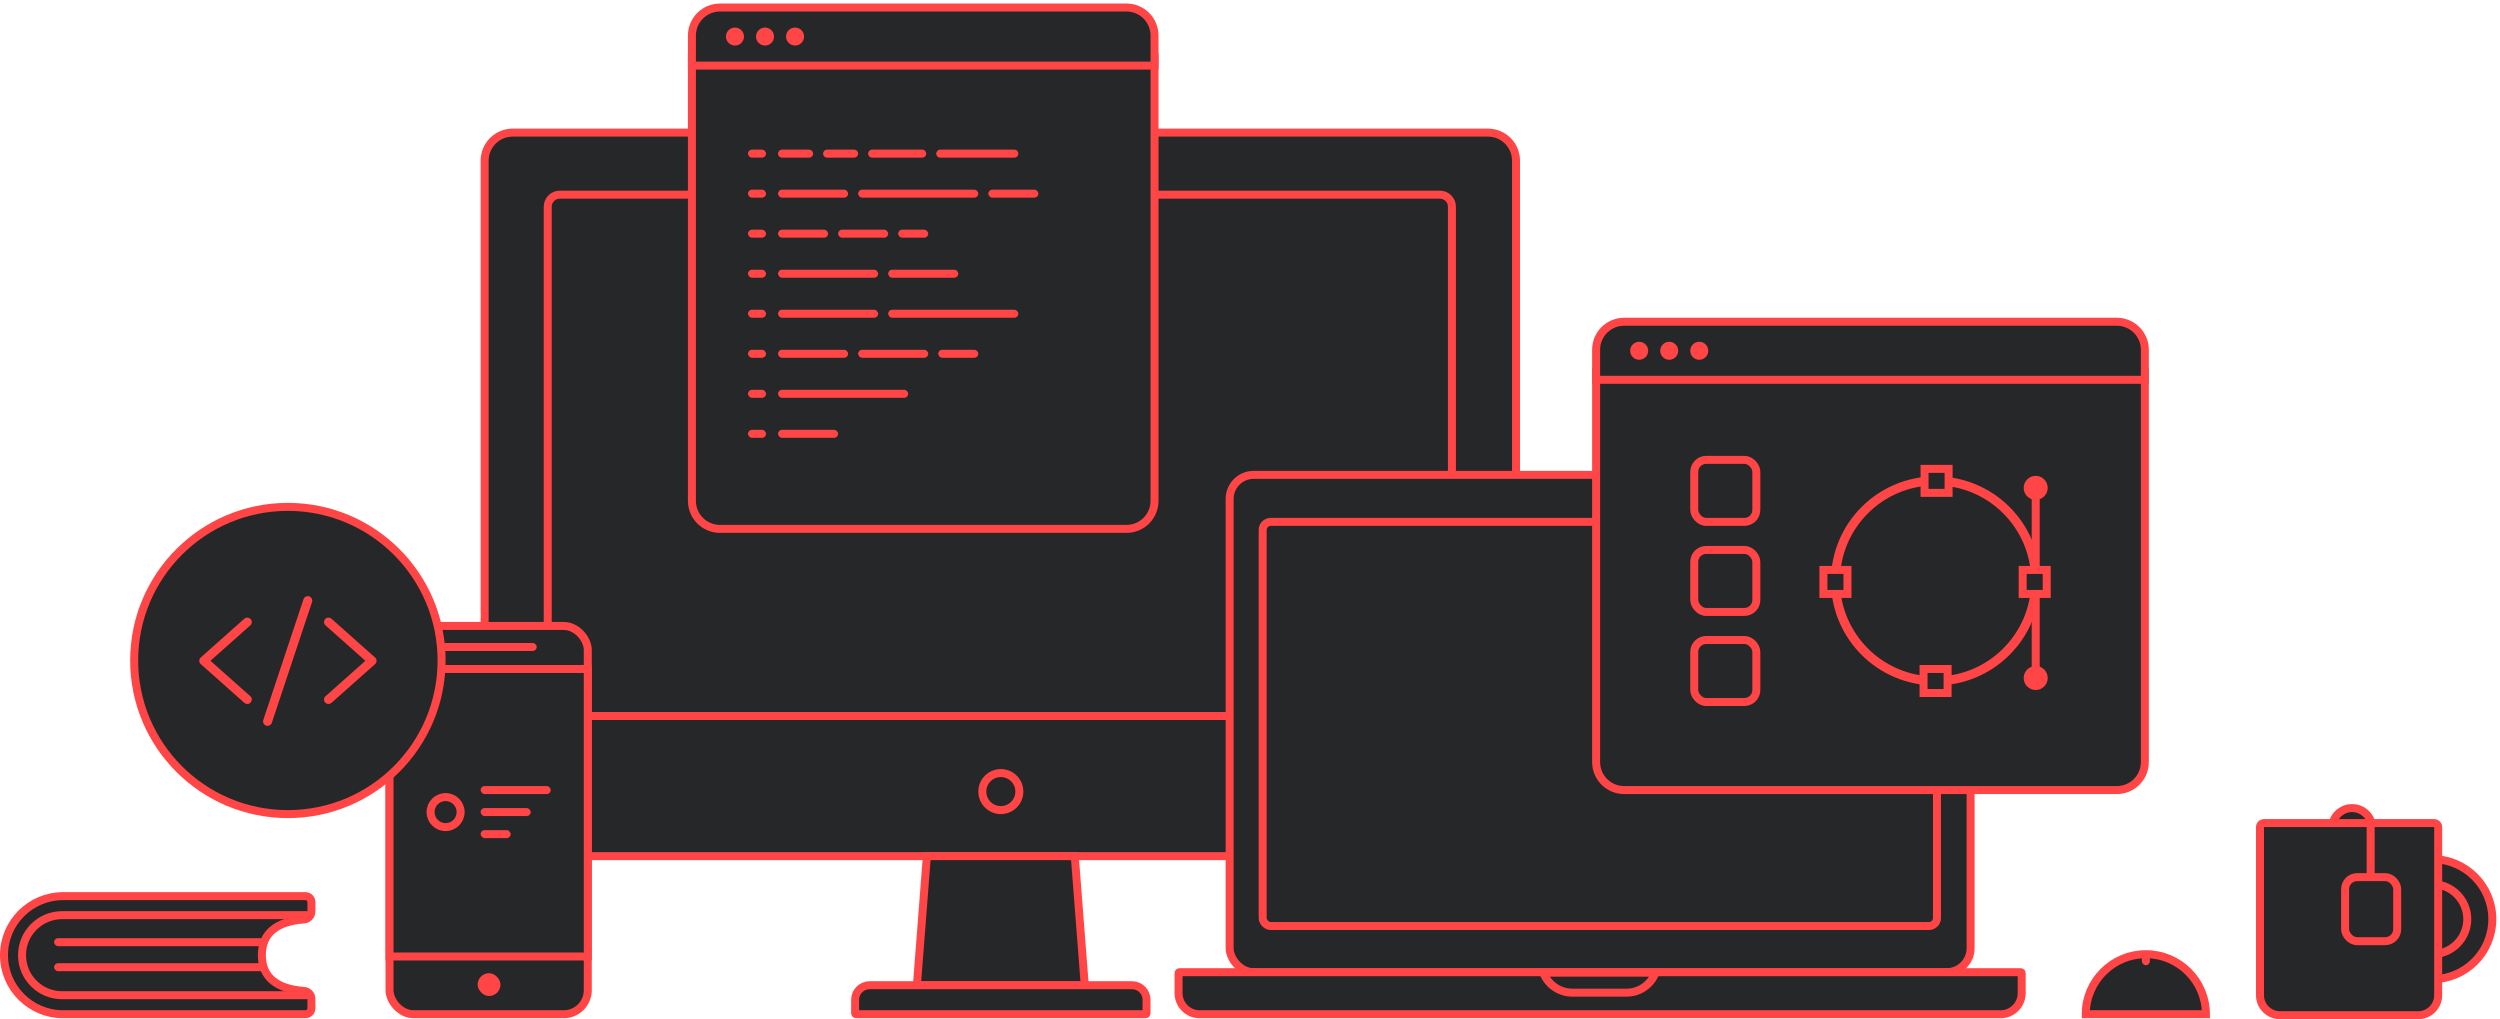 <?xml version="1.0" encoding="UTF-8"?>
<svg width="650px" height="265px" viewBox="0 0 650 265" version="1.1" xmlns="http://www.w3.org/2000/svg" xmlns:xlink="http://www.w3.org/1999/xlink">
    <!-- Generator: Sketch 59 (86127) - https://sketch.com -->
    <title>Group 32</title>
    <desc>Created with Sketch.</desc>
    <g id="Website" stroke="none" stroke-width="1" fill="none" fill-rule="evenodd">
        <g id="Group-32" transform="translate(0, 3)">
            <path d="M126.008,38.765 C126.008,34.738 129.264,31.482 133.298,31.482 L386.872,31.482 C390.899,31.482 394.162,34.74 394.162,38.765 L394.162,212.307 C394.162,216.334 390.906,219.591 386.872,219.591 L133.298,219.591 C129.271,219.591 126.008,216.332 126.008,212.307 L126.008,38.765 Z" id="Case" stroke="#ff4545" stroke-width="2.081" fill="#262728"></path>
            <path d="M142.41,50.737 C142.41,49.012 143.813,47.613 145.536,47.613 L374.374,47.613 C376.103,47.613 377.5,49.004 377.5,50.737 L377.5,180.042 C377.5,181.766 376.097,183.166 374.374,183.166 L145.536,183.166 C143.807,183.166 142.41,181.774 142.41,180.042 L142.41,50.737 Z" id="Case" stroke="#ff4545" stroke-width="2.081" fill="#262728"></path>
            <path d="M240.99,219.591 L279.441,219.591 L282.037,253.154 L238.394,253.154 L240.99,219.591 Z" id="Case" stroke="#ff4545" stroke-width="2.081" fill="#262728"></path>
            <path d="M222.334,253.411 L222.334,256.927 C222.334,259.007 224.024,260.699 226.104,260.699 L294.326,260.699 C296.402,260.699 298.096,259.007 298.096,256.927 L298.096,253.411 C298.096,253.266 297.984,253.154 297.835,253.154 L222.596,253.154 C222.45,253.154 222.334,253.269 222.334,253.411 Z" id="Keyboard" stroke="#ff4545" stroke-width="2.081" fill="#262728" transform="translate(260.215, 256.927) scale(1, -1) translate(-260.215, -256.927) "></path>
            <ellipse id="Oval-6" stroke="#ff4545" stroke-width="2.081" cx="260.215" cy="202.809" rx="4.816" ry="4.813"></ellipse>
            <rect id="Case" stroke="#ff4545" stroke-width="2.081" fill="#262728" x="101.275" y="159.75" width="51.547" height="100.949" rx="6.244"></rect>
            <path d="M101.275,170.937 L152.822,170.937 L152.822,245.687 L101.275,245.687 L101.275,170.937 Z" id="Case" stroke="#ff4545" stroke-width="2.081" fill="#262728"></path>
            <rect id="Rectangle-11" fill="#ff4545" x="114.812" y="164.173" width="24.733" height="2.081" rx="1.041"></rect>
            <rect id="Rectangle-11" fill="#ff4545" x="124.185" y="250.032" width="5.936" height="5.932" rx="2.966"></rect>
            <ellipse id="Oval-6" stroke="#ff4545" stroke-width="2.081" fill="#262728" cx="115.854" cy="208.143" rx="3.905" ry="3.903"></ellipse>
            <rect id="Rectangle-11" fill="#ff4545" x="124.966" y="201.378" width="18.224" height="2.081" rx="1.041"></rect>
            <rect id="Rectangle-11" fill="#ff4545" x="124.966" y="207.102" width="13.017" height="2.081" rx="1.041"></rect>
            <rect id="Rectangle-11" fill="#ff4545" x="124.966" y="212.826" width="7.81" height="2.081" rx="1.041"></rect>
            <ellipse id="Oval-7" stroke="#ff4545" stroke-width="2.081" fill="#262728" cx="74.849" cy="168.726" rx="39.964" ry="39.937"></ellipse>
            <rect id="Case" stroke="#ff4545" stroke-width="2.081" fill="#262728" x="319.705" y="120.463" width="192.654" height="129.309" rx="6.244"></rect>
            <path d="M306.426,250.026 L306.426,255.235 C306.426,258.248 308.874,260.699 311.888,260.699 L520.176,260.699 C523.187,260.699 525.638,258.25 525.638,255.235 L525.638,250.026 C525.638,249.884 525.525,249.772 525.379,249.772 L306.685,249.772 C306.539,249.772 306.426,249.884 306.426,250.026 Z" id="Keyboard" stroke="#ff4545" stroke-width="2.081" fill="#262728"></path>
            <path d="M430.429,249.889 L401.27,249.888 C402.434,252.961 405.402,255.092 408.808,255.092 L422.891,255.092 C426.297,255.092 429.265,252.962 430.429,249.889 Z" id="Notch" stroke="#ff4545" stroke-width="2.081" fill="#262728"></path>
            <rect id="Screen" stroke="#ff4545" stroke-width="2.081" fill="#262728" x="328.295" y="132.691" width="175.32" height="105.073" rx="2.081"></rect>
            <ellipse id="Oval-3" fill="#293347" cx="254.358" cy="49.954" rx="1.302" ry="1.301"></ellipse>
            <path d="M179.899,11.968 L300.178,11.968 L300.178,127.228 C300.178,131.249 296.909,134.512 292.886,134.512 L187.191,134.512 C183.166,134.512 179.899,131.248 179.899,127.228 L179.899,11.968 Z" id="Case" stroke="#ff4545" stroke-width="2.081" fill="#262728"></path>
            <path d="M179.899,6.238 C179.899,2.22 183.169,-1.041 187.191,-1.041 L292.886,-1.041 C296.913,-1.041 300.178,2.216 300.178,6.238 L300.178,14.05 L179.899,14.05 L179.899,6.238 Z" id="Case" stroke="#ff4545" stroke-width="2.081" fill="#262728"></path>
            <ellipse id="Oval-5" fill="#ff4545" cx="191.094" cy="6.504" rx="2.343" ry="2.342"></ellipse>
            <ellipse id="Oval-5" fill="#ff4545" cx="198.904" cy="6.504" rx="2.343" ry="2.342"></ellipse>
            <ellipse id="Oval-5" fill="#ff4545" cx="206.714" cy="6.504" rx="2.343" ry="2.342"></ellipse>
            <rect id="Rectangle-11" fill="#ff4545" x="194.478" y="87.94" width="4.686" height="2.081" rx="1.041"></rect>
            <rect id="Rectangle-11" fill="#ff4545" x="194.478" y="35.905" width="4.686" height="2.081" rx="1.041"></rect>
            <path d="M203.329,35.905 L210.36,35.905 C210.935,35.905 211.401,36.371 211.401,36.945 C211.401,37.52 210.935,37.986 210.36,37.986 L203.329,37.986 C202.754,37.986 202.288,37.52 202.288,36.945 C202.288,36.371 202.754,35.905 203.329,35.905 Z" id="Rectangle-11" fill="#ff4545"></path>
            <path d="M215.045,35.905 L222.075,35.905 C222.65,35.905 223.116,36.371 223.116,36.945 C223.116,37.52 222.65,37.986 222.075,37.986 L215.045,37.986 C214.47,37.986 214.004,37.52 214.004,36.945 C214.004,36.371 214.47,35.905 215.045,35.905 Z" id="Rectangle-11" fill="#ff4545"></path>
            <path d="M226.76,35.905 L239.779,35.905 C240.354,35.905 240.82,36.371 240.82,36.945 C240.82,37.52 240.354,37.986 239.779,37.986 L226.76,37.986 C226.186,37.986 225.72,37.52 225.72,36.945 C225.72,36.371 226.186,35.905 226.76,35.905 Z" id="Rectangle-11" fill="#ff4545"></path>
            <path d="M244.464,35.905 L263.731,35.905 C264.305,35.905 264.771,36.371 264.771,36.945 C264.771,37.52 264.305,37.986 263.731,37.986 L244.464,37.986 C243.889,37.986 243.423,37.52 243.423,36.945 C243.423,36.371 243.889,35.905 244.464,35.905 Z" id="Rectangle-11" fill="#ff4545"></path>
            <rect id="Rectangle-11" fill="#ff4545" x="194.478" y="46.312" width="4.686" height="2.081" rx="1.041"></rect>
            <rect id="Rectangle-11" fill="#ff4545" x="194.478" y="56.719" width="4.686" height="2.081" rx="1.041"></rect>
            <rect id="Rectangle-11" fill="#ff4545" x="194.478" y="67.126" width="4.686" height="2.081" rx="1.041"></rect>
            <rect id="Rectangle-11" fill="#ff4545" x="194.478" y="77.533" width="4.686" height="2.081" rx="1.041"></rect>
            <rect id="Rectangle-11" fill="#ff4545" x="194.478" y="98.348" width="4.686" height="2.081" rx="1.041"></rect>
            <rect id="Rectangle-11" fill="#ff4545" x="194.478" y="108.755" width="4.686" height="2.081" rx="1.041"></rect>
            <rect id="Rectangle-11" fill="#ff4545" x="202.288" y="46.312" width="18.224" height="2.081" rx="1.041"></rect>
            <rect id="Rectangle-11" fill="#ff4545" x="223.116" y="46.312" width="31.241" height="2.081" rx="1.041"></rect>
            <rect id="Rectangle-11" fill="#ff4545" x="256.961" y="46.312" width="13.017" height="2.081" rx="1.041"></rect>
            <rect id="Rectangle-11" fill="#ff4545" x="202.288" y="56.719" width="13.017" height="2.081" rx="1.041"></rect>
            <rect id="Rectangle-11" fill="#ff4545" x="217.909" y="56.719" width="13.017" height="2.081" rx="1.041"></rect>
            <rect id="Rectangle-11" fill="#ff4545" x="233.53" y="56.719" width="7.81" height="2.081" rx="1.041"></rect>
            <rect id="Rectangle-11" fill="#ff4545" x="202.288" y="67.126" width="26.035" height="2.081" rx="1.041"></rect>
            <rect id="Rectangle-11" fill="#ff4545" x="230.926" y="67.126" width="18.224" height="2.081" rx="1.041"></rect>
            <rect id="Rectangle-11" fill="#ff4545" x="202.288" y="77.533" width="26.035" height="2.081" rx="1.041"></rect>
            <rect id="Rectangle-11" fill="#ff4545" x="230.926" y="77.533" width="33.845" height="2.081" rx="1.041"></rect>
            <rect id="Rectangle-11" fill="#ff4545" x="202.288" y="87.94" width="18.224" height="2.081" rx="1.041"></rect>
            <rect id="Rectangle-11" fill="#ff4545" x="223.116" y="87.94" width="18.224" height="2.081" rx="1.041"></rect>
            <rect id="Rectangle-11" fill="#ff4545" x="243.944" y="87.94" width="10.414" height="2.081" rx="1.041"></rect>
            <rect id="Rectangle-11" fill="#ff4545" x="202.288" y="98.348" width="33.845" height="2.081" rx="1.041"></rect>
            <rect id="Rectangle-11" fill="#ff4545" x="202.288" y="108.755" width="15.621" height="2.081" rx="1.041"></rect>
            <path d="M414.991,93.664 L557.659,93.664 L557.659,195.143 C557.659,199.163 554.4,202.419 550.374,202.419 L422.277,202.419 C418.256,202.419 414.991,199.157 414.991,195.143 L414.991,93.664 Z" id="Case" stroke="#ff4545" stroke-width="2.081" fill="#262728"></path>
            <path d="M414.991,87.934 C414.991,83.913 418.251,80.655 422.277,80.655 L550.374,80.655 C554.398,80.655 557.659,83.912 557.659,87.934 L557.659,95.746 L414.991,95.746 L414.991,87.934 Z" id="Case" stroke="#ff4545" stroke-width="2.081" fill="#262728"></path>
            <ellipse id="Oval-5" fill="#ff4545" cx="426.186" cy="88.201" rx="2.343" ry="2.342"></ellipse>
            <ellipse id="Oval-5" fill="#ff4545" cx="433.996" cy="88.201" rx="2.343" ry="2.342"></ellipse>
            <ellipse id="Oval-5" fill="#ff4545" cx="441.806" cy="88.201" rx="2.343" ry="2.342"></ellipse>
            <ellipse id="Oval-6" stroke="#ff4545" stroke-width="2.342" fill="#262728" cx="503.248" cy="148.042" rx="26.035" ry="26.018"></ellipse>
            <path d="M500.383,118.902 L500.383,125.146 L506.633,125.146 L506.633,118.902 L500.383,118.902 Z" id="Rectangle-12" stroke="#ff4545" stroke-width="2.081" fill="#262728"></path>
            <path d="M500.123,170.937 L500.123,177.182 L506.373,177.182 L506.373,170.937 L500.123,170.937 Z" id="Rectangle-12" stroke="#ff4545" stroke-width="2.081" fill="#262728"></path>
            <path d="M474.089,145.18 L474.089,151.424 L480.338,151.424 L480.338,145.18 L474.089,145.18 Z" id="Rectangle-12" stroke="#ff4545" stroke-width="2.081" fill="#262728"></path>
            <path d="M525.897,145.18 L525.897,151.424 L532.147,151.424 L532.147,145.18 L525.897,145.18 Z" id="Rectangle-12" stroke="#ff4545" stroke-width="2.081" fill="#262728"></path>
            <line x1="529.282" y1="124.626" x2="529.282" y2="144.139" id="Line" stroke="#ff4545" stroke-width="2.081" stroke-linecap="square"></line>
            <line x1="529.282" y1="151.944" x2="529.282" y2="171.458" id="Line" stroke="#ff4545" stroke-width="2.081" stroke-linecap="square"></line>
            <ellipse id="Oval-5" fill="#ff4545" cx="529.282" cy="123.845" rx="3.124" ry="3.122"></ellipse>
            <ellipse id="Oval-5" fill="#ff4545" cx="529.282" cy="173.279" rx="3.124" ry="3.122"></ellipse>
            <g id="Group-60" transform="translate(439.463, 115.519)" fill="#262728" stroke="#ff4545" stroke-width="2.081">
                <rect id="Rectangle-15" x="1.041" y="1.041" width="16.143" height="16.131" rx="3.122"></rect>
                <rect id="Rectangle-15" x="1.041" y="24.457" width="16.143" height="16.131" rx="3.122"></rect>
                <rect id="Rectangle-15" x="1.041" y="47.873" width="16.143" height="16.131" rx="3.122"></rect>
            </g>
            <ellipse id="Oval-8" stroke="#ff4545" stroke-width="2.081" fill="#262728" cx="632.379" cy="235.982" rx="15.621" ry="15.611"></ellipse>
            <ellipse id="Oval-8" stroke="#ff4545" stroke-width="2.081" fill="#262728" cx="632.379" cy="235.982" rx="9.112" ry="9.106"></ellipse>
            <ellipse id="Oval-8" stroke="#ff4545" stroke-width="2.081" fill="#262728" cx="611.552" cy="212.306" rx="5.207" ry="5.204"></ellipse>
            <path d="M588.64,211.005 C588.065,211.005 587.599,211.471 587.599,212.046 L587.599,255.756 C587.599,258.63 589.929,260.959 592.803,260.959 L628.72,260.959 C631.594,260.959 633.924,258.63 633.924,255.756 L633.924,212.046 C633.924,211.471 633.458,211.005 632.883,211.005 L588.64,211.005 Z" id="Rectangle-16" stroke="#ff4545" stroke-width="2.081" fill="#262728"></path>
            <rect id="Rectangle-16" stroke="#ff4545" stroke-width="2.081" fill="#262728" x="609.729" y="225.055" width="13.539" height="16.651" rx="3.122"></rect>
            <line x1="616.368" y1="211.395" x2="616.368" y2="223.233" id="Line-2" stroke="#ff4545" stroke-width="2.081" stroke-linecap="square"></line>
            <path d="M557.92,260.699 C566.548,260.699 573.541,260.699 573.541,260.699 C573.541,252.078 566.548,245.088 557.92,245.088 C549.293,245.088 542.3,252.078 542.3,260.699 C542.3,260.699 549.293,260.699 557.92,260.699 Z" id="Oval-8" stroke="#ff4545" stroke-width="2.081" fill="#262728"></path>
            <rect id="Rectangle-11" fill="#ff4545" x="556.879" y="244.568" width="2.083" height="3.382" rx="1.041"></rect>
            <path d="M16.391,229.998 C7.913,229.998 1.041,236.871 1.041,245.349 C1.041,253.827 7.913,260.699 16.391,260.699 L79.407,260.699 C80.269,260.699 80.968,260 80.968,259.138 L80.968,256.722 C80.968,255.63 80.124,254.723 79.034,254.646 C71.88,254.138 68.081,250.995 68.081,245.349 C68.081,239.702 71.88,236.559 79.034,236.051 C80.124,235.974 80.968,235.067 80.968,233.975 L80.968,231.559 C80.968,230.697 80.269,229.998 79.407,229.998 L16.391,229.998 Z" id="Rectangle-17" stroke="#ff4545" stroke-width="2.081" fill="#262728"></path>
            <path d="M80.186,255.3 C80.186,255.552 79.982,255.756 79.73,255.756 L79.73,255.756 L72.353,255.756 L16.141,255.756 C10.39,255.756 5.728,251.096 5.728,245.349 C5.728,239.601 10.39,234.941 16.141,234.941 L72.353,234.941 L79.73,234.941 L79.73,234.941 C79.982,234.941 80.186,235.146 80.186,235.397" id="Rectangle-19" stroke="#ff4545" stroke-width="2.081"></path>
            <rect id="Rectangle-18" fill="#ff4545" x="14.059" y="240.926" width="54.673" height="2.081" rx="1.041"></rect>
            <rect id="Rectangle-18" fill="#ff4545" x="14.059" y="247.43" width="54.673" height="2.081" rx="1.041"></rect>
            <path d="M65.127,178.055 C63.849,176.92 62.571,175.785 61.294,174.65 C59.257,172.843 57.227,171.03 55.191,169.223 C54.724,168.812 54.258,168.395 53.797,167.983 C53.797,168.528 53.797,169.078 53.797,169.622 C55.074,168.487 56.352,167.352 57.63,166.217 C59.666,164.41 61.696,162.597 63.732,160.79 C64.199,160.379 64.666,159.962 65.127,159.551 C65.582,159.145 65.576,158.317 65.127,157.912 C64.642,157.466 63.966,157.477 63.475,157.912 C62.198,159.047 60.92,160.182 59.642,161.317 C57.606,163.124 55.576,164.937 53.54,166.744 C53.073,167.155 52.607,167.572 52.146,167.983 C51.696,168.383 51.696,169.223 52.146,169.622 C53.423,170.758 54.701,171.893 55.979,173.028 C58.015,174.835 60.045,176.648 62.081,178.455 C62.548,178.866 63.015,179.283 63.475,179.694 C63.931,180.1 64.683,180.175 65.127,179.694 C65.535,179.254 65.611,178.489 65.127,178.055 L65.127,178.055 Z" id="Shape" fill="#ff4545" fill-rule="nonzero"></path>
            <path d="M84.583,159.554 C85.86,160.689 87.138,161.824 88.416,162.959 C90.452,164.766 92.482,166.579 94.518,168.386 C94.985,168.797 95.452,169.214 95.912,169.625 C95.912,169.081 95.912,168.531 95.912,167.986 C94.635,169.121 93.357,170.256 92.079,171.392 C90.043,173.199 88.013,175.011 85.977,176.818 C85.51,177.23 85.043,177.647 84.583,178.058 C84.128,178.463 84.133,179.291 84.583,179.697 C85.067,180.143 85.744,180.131 86.234,179.697 C87.511,178.562 88.789,177.427 90.067,176.291 C92.103,174.484 94.133,172.672 96.169,170.865 C96.636,170.453 97.103,170.036 97.563,169.625 C98.013,169.226 98.013,168.386 97.563,167.986 C96.286,166.851 95.008,165.716 93.73,164.581 C91.694,162.774 89.664,160.961 87.628,159.154 C87.161,158.743 86.695,158.326 86.234,157.914 C85.779,157.509 85.026,157.434 84.583,157.914 C84.174,158.355 84.098,159.119 84.583,159.554 L84.583,159.554 Z" id="Shape" fill="#ff4545" fill-rule="nonzero"></path>
            <path d="M70.694,184.876 C71.044,183.833 71.388,182.791 71.738,181.742 C72.572,179.235 73.407,176.733 74.241,174.225 C75.244,171.202 76.248,168.184 77.257,165.161 C78.126,162.549 78.996,159.937 79.865,157.325 C80.279,156.056 80.746,154.794 81.131,153.508 C81.137,153.491 81.143,153.473 81.148,153.456 C81.341,152.883 80.927,152.164 80.332,152.031 C79.69,151.886 79.101,152.222 78.896,152.842 C78.546,153.885 78.202,154.927 77.852,155.975 C77.018,158.483 76.184,160.985 75.349,163.493 C74.346,166.516 73.342,169.534 72.333,172.557 C71.464,175.169 70.595,177.781 69.725,180.393 C69.311,181.656 68.844,182.918 68.459,184.204 C68.453,184.221 68.448,184.239 68.442,184.256 C68.249,184.829 68.663,185.548 69.259,185.681 C69.9,185.826 70.49,185.49 70.694,184.876 L70.694,184.876 Z" id="Shape" fill="#ff4545" fill-rule="nonzero"></path>
        </g>
    </g>
</svg>